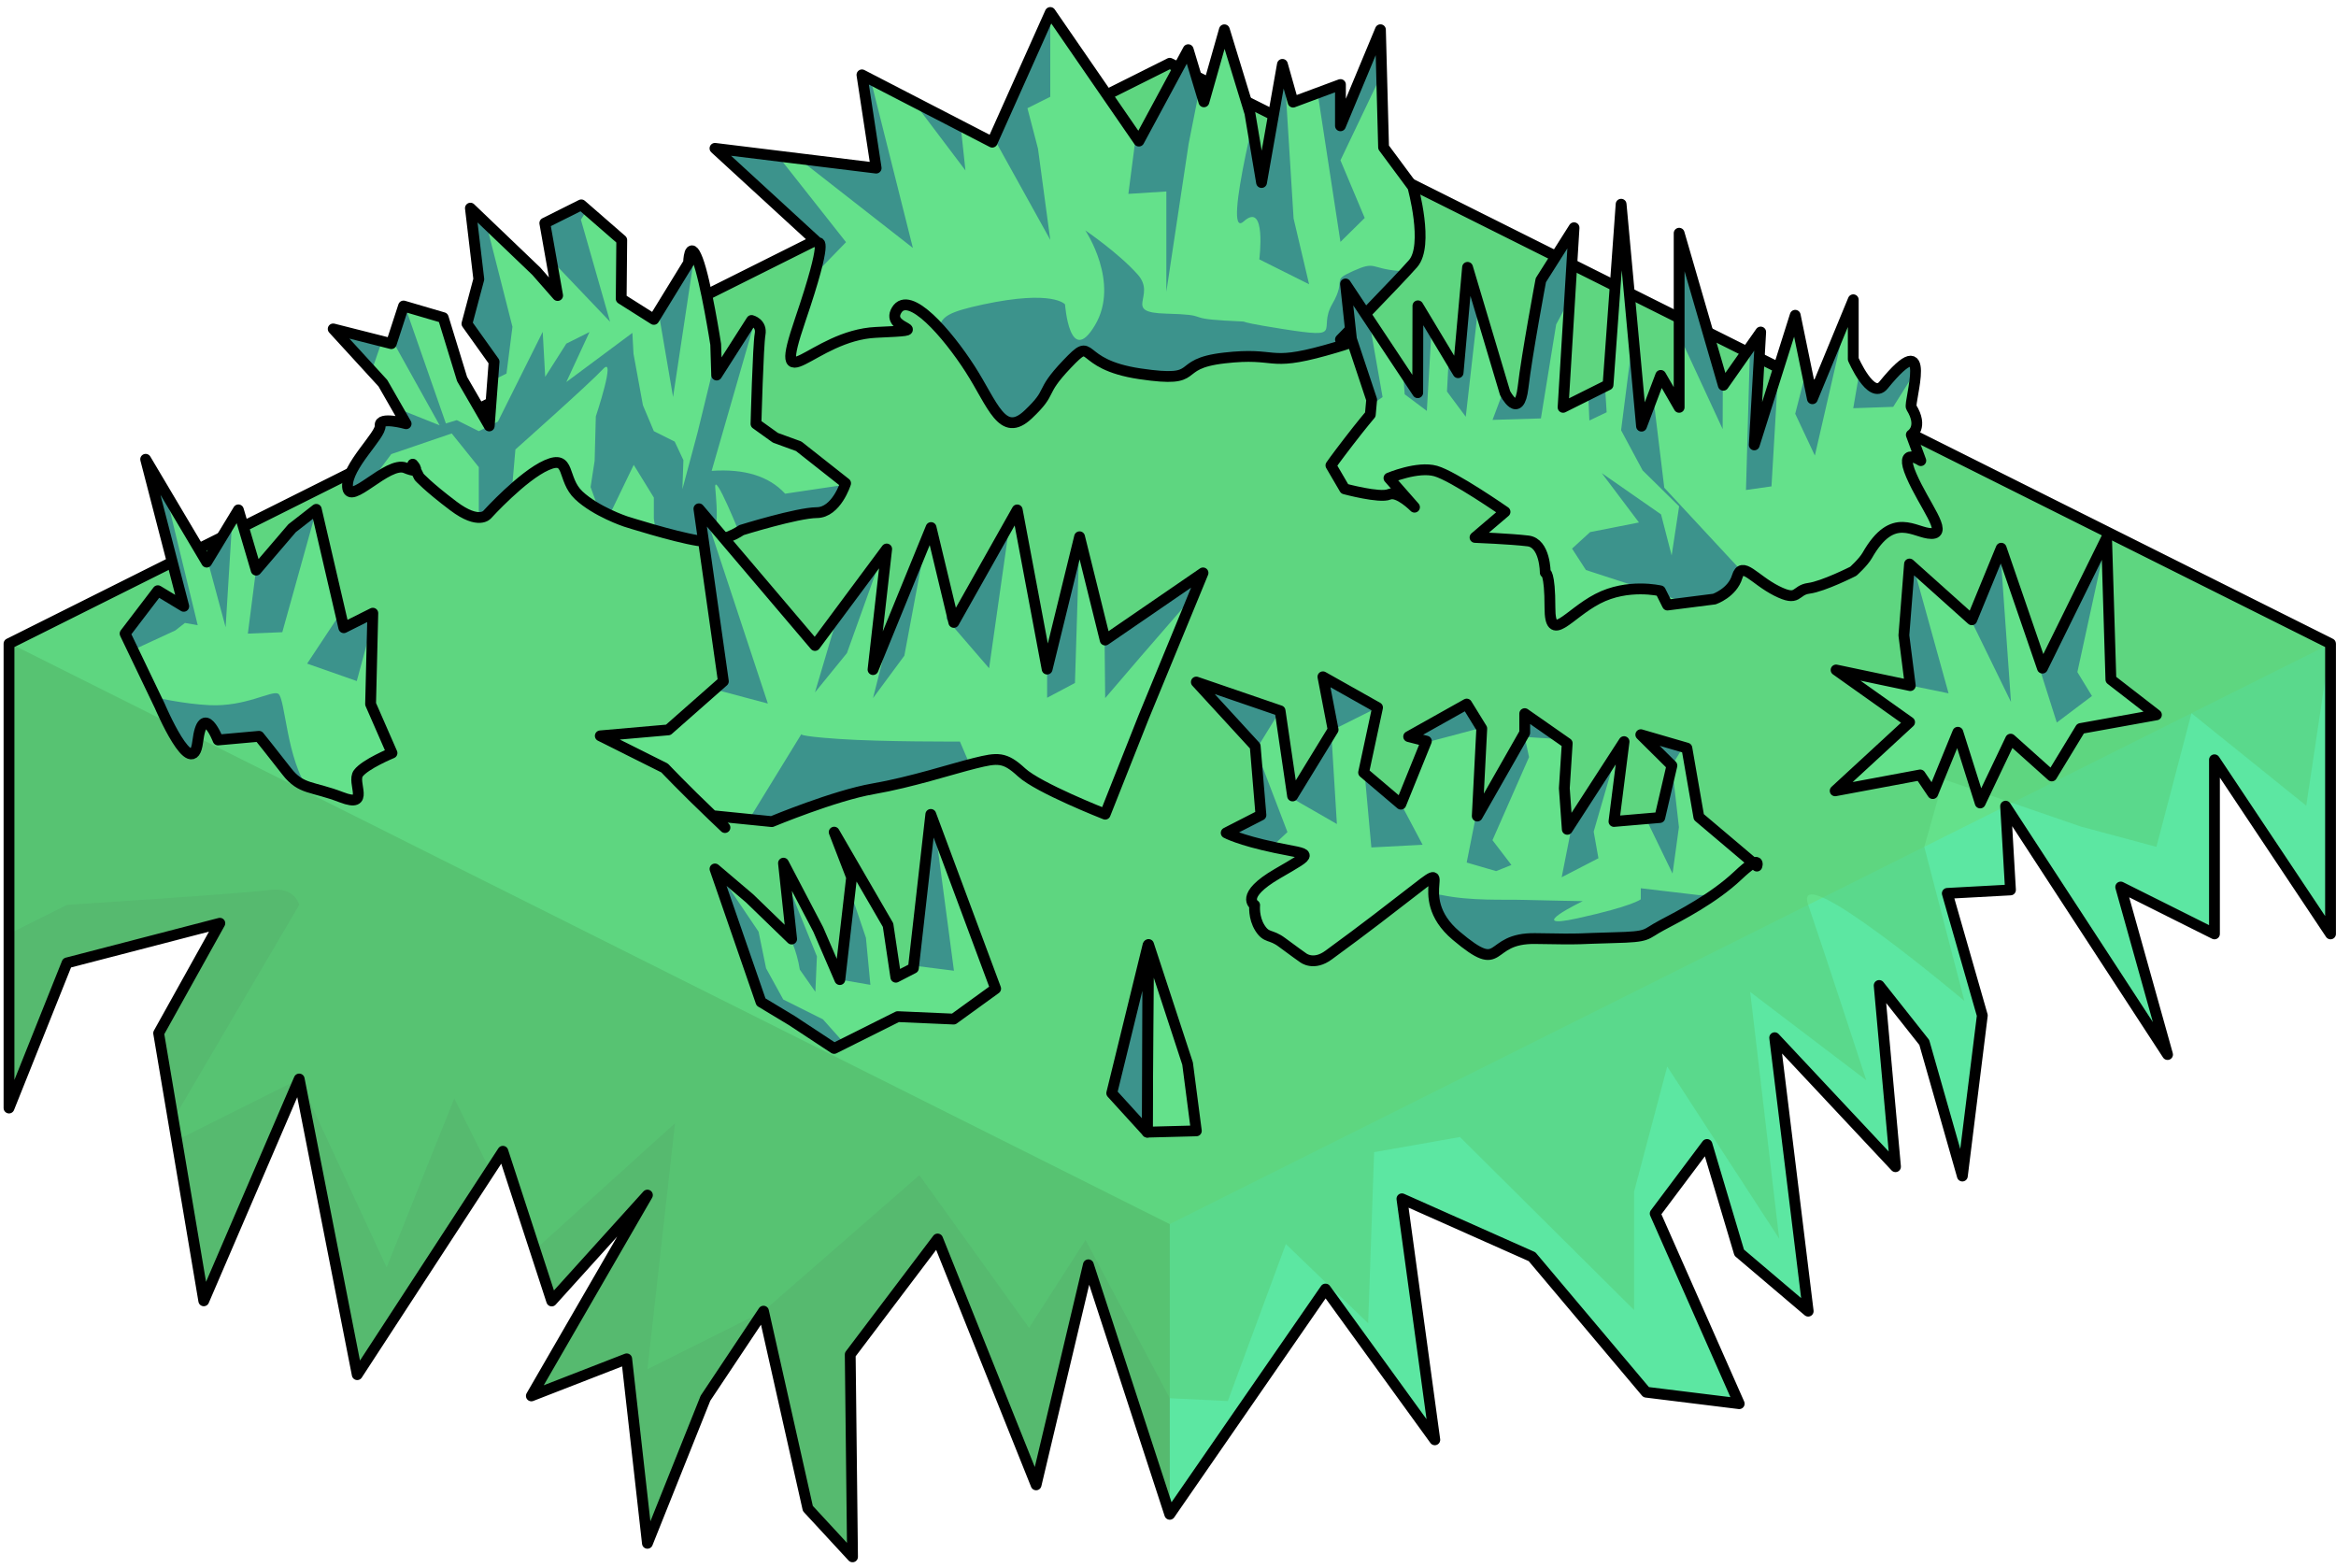 <?xml version="1.0" encoding="UTF-8" standalone="no"?><!DOCTYPE svg PUBLIC "-//W3C//DTD SVG 1.1//EN" "http://www.w3.org/Graphics/SVG/1.1/DTD/svg11.dtd"><svg width="100%" height="100%" viewBox="0 0 216 145" version="1.1" xmlns="http://www.w3.org/2000/svg" xmlns:xlink="http://www.w3.org/1999/xlink" xml:space="preserve" xmlns:serif="http://www.serif.com/" style="fill-rule:evenodd;clip-rule:evenodd;stroke-linecap:round;stroke-linejoin:round;stroke-miterlimit:1.5;"><g id="GrassBlank04"><path d="M215.495,59.517l0,26.832l-10.733,-16.099l0,16.099l-8.67,-4.335l4.333,15.49l-14.975,-22.965l0.45,7.746l-5.842,0.317l3.238,11.289l-1.845,14.847l-3.522,-12.351l-4.17,-5.269l1.51,16.756l-11.172,-11.925l3.099,25.283l-6.377,-5.412l-2.981,-10l-4.79,6.386l7.771,17.581l-8.606,-1.063l-10.553,-12.529l-12.03,-5.352l3.041,22.285l-10.107,-13.941l-14.4,20.828l-7.526,-23.07l-4.833,20.348l-9.107,-22.734l-8.081,10.683l0.214,18.707l-4.131,-4.472l-4.102,-18.245l-5.366,8.05l-5.367,13.416l-1.917,-17.058l-8.816,3.427l6.339,-10.967l4.394,-7.601l-8.851,9.792l-4.514,-13.843l-13.468,20.655l-5.366,-27.337l-8.824,20.511l-4.172,-24.747l5.659,-10.165l-14.13,3.668l-5.366,13.416l0,-42.932l107.331,-53.666l107.331,53.666Z" style="fill:#64e18b;"/><clipPath id="_clip1"><path d="M215.495,59.517l0,26.832l-10.733,-16.099l0,16.099l-8.67,-4.335l4.333,15.49l-14.975,-22.965l0.45,7.746l-5.842,0.317l3.238,11.289l-1.845,14.847l-3.522,-12.351l-4.17,-5.269l1.51,16.756l-11.172,-11.925l3.099,25.283l-6.377,-5.412l-2.981,-10l-4.79,6.386l7.771,17.581l-8.606,-1.063l-10.553,-12.529l-12.03,-5.352l3.041,22.285l-10.107,-13.941l-14.4,20.828l-7.526,-23.07l-4.833,20.348l-9.107,-22.734l-8.081,10.683l0.214,18.707l-4.131,-4.472l-4.102,-18.245l-5.366,8.05l-5.367,13.416l-1.917,-17.058l-8.816,3.427l6.339,-10.967l4.394,-7.601l-8.851,9.792l-4.514,-13.843l-13.468,20.655l-5.366,-27.337l-8.824,20.511l-4.172,-24.747l5.659,-10.165l-14.13,3.668l-5.366,13.416l0,-42.932l107.331,-53.666l107.331,53.666Z"/></clipPath><g clip-path="url(#_clip1)"><path d="M108.164,113.182l0,45.683l-72.924,-1.646l-34.407,-47.118l0,-50.656l107.331,53.737Z" style="fill:#202200;fill-opacity:0.2;"/><path d="M215.495,113.182l0,-53.665l-107.331,53.665l0,53.666l107.331,-53.666Z" style="fill:#3fffff;fill-opacity:0.2;"/><path d="M215.495,59.517l-2.246,14.976l-10.613,-8.547l-3.24,12.354l-6.986,-1.874l-12.709,-4.379l-1.772,6.253l3.709,14.245c0,0 -16.03,-13.515 -14.442,-8.879c1.589,4.636 5.367,16.209 5.367,16.209l-10.733,-8.159l2.682,22.807l-10.352,-15.909l-3.063,11.571l0,10.942l-16.1,-15.995l-7.94,1.397l-0.548,15.825l-7.612,-7.329l-5.366,14.519l-5.367,-0.262l-7.79,-14.628l-5.219,8.124l-10.143,-14.119l-14.414,12.573l-10.733,5.367l2.547,-22.74l-13.28,12.006l-7.129,-14.297l-6.252,15.621l-8.085,-17.423l-13.381,6.69l13.381,-22.79c0,0 -0.374,-1.702 -2.748,-1.374c-2.373,0.329 -18.719,1.374 -18.719,1.374l-5.366,2.683l-0.071,-26.868l107.331,-53.666l107.402,53.702Z" style="fill:#58cc76;fill-opacity:0.5;"/></g><path d="M215.495,59.517l0,26.832l-10.733,-16.099l0,16.099l-8.67,-4.335l4.333,15.49l-14.975,-22.965l0.45,7.746l-5.842,0.317l3.238,11.289l-1.845,14.847l-3.522,-12.351l-4.17,-5.269l1.51,16.756l-11.172,-11.925l3.099,25.283l-6.377,-5.412l-2.981,-10l-4.79,6.386l7.771,17.581l-8.606,-1.063l-10.553,-12.529l-12.03,-5.352l3.041,22.285l-10.107,-13.941l-14.4,20.828l-7.526,-23.07l-4.833,20.348l-9.107,-22.734l-8.081,10.683l0.214,18.707l-4.131,-4.472l-4.102,-18.245l-5.366,8.05l-5.367,13.416l-1.917,-17.058l-8.816,3.427l6.339,-10.967l4.394,-7.601l-8.851,9.792l-4.514,-13.843l-13.468,20.655l-5.366,-27.337l-8.824,20.511l-4.172,-24.747l5.659,-10.165l-14.13,3.668l-5.366,13.416l0,-42.932l107.331,-53.666l107.331,53.666Z" style="fill:none;stroke:#000;stroke-width:1px;"/><path d="M181.034,67.705l2.066,6.539l2.815,-5.901l3.8,3.401l2.664,-4.383l7.017,-1.265l-4.21,-3.262l-0.4,-13.092l-5.931,12.033l-3.813,-11.087l-2.718,6.618l-5.759,-5.157l-0.521,6.596l0.591,4.646l-6.86,-1.444l6.798,4.827l-6.883,6.346l7.86,-1.468l1.164,1.725l2.32,-5.672" style="fill:#3c938c;"/><clipPath id="_clip2"><path d="M181.034,67.705l2.066,6.539l2.815,-5.901l3.8,3.401l2.664,-4.383l7.017,-1.265l-4.21,-3.262l-0.4,-13.092l-5.931,12.033l-3.813,-11.087l-2.718,6.618l-5.759,-5.157l-0.521,6.596l0.591,4.646l-6.86,-1.444l6.798,4.827l-6.883,6.346l7.86,-1.468l1.164,1.725l2.32,-5.672"/></clipPath><g clip-path="url(#_clip2)"><path d="M194.786,49.742l-2.7,12.399l1.35,2.211l-3.253,2.455l-1.52,-4.788l2.061,-7.098l-4.549,-5.154l-1.333,-0.517l1.105,15.654l-3.789,-7.762l-1.429,-5.437l-3.991,0l3.438,12.401l-5.543,-1.131l-4.051,-5.411l-3.386,1.693l2.728,3.069l-0.375,14.207l8.38,-2.553l2.984,3.509l2.794,-1.901l0.959,-2.23l8.458,-1.137l7.506,-6.293l-4.308,-12.749l-1.536,-3.437" style="fill:#64e18b;"/></g><path d="M181.034,67.705l2.066,6.539l2.815,-5.901l3.8,3.401l2.664,-4.383l7.017,-1.265l-4.21,-3.262l-0.4,-13.092l-5.931,12.033l-3.813,-11.087l-2.718,6.618l-5.759,-5.157l-0.521,6.596l0.591,4.646l-6.86,-1.444l6.798,4.827l-6.883,6.346l7.86,-1.468l1.164,1.725l2.32,-5.672" style="fill:none;stroke:#000;stroke-width:1px;"/><path d="M14.593,54.617l2.397,1.445l-3.522,-13.596l5.644,9.508l2.931,-4.831l1.645,5.573l3.316,-3.873l2.243,-1.748l2.543,10.944l2.683,-1.343l-0.206,8.401l1.981,4.529c0,0 -2.464,1.013 -3.112,1.868c-0.648,0.855 1.15,3.263 -1.559,2.221c-2.709,-1.041 -3.738,-0.681 -5.062,-2.391c-1.324,-1.71 -2.565,-3.245 -2.565,-3.245l-3.787,0.34c0,0 -1.408,-3.654 -1.882,0.169c-0.474,3.823 -3.506,-3.317 -3.506,-3.317l-3.209,-6.688l3.027,-3.966Z" style="fill:#3c938c;"/><clipPath id="_clip3"><path d="M14.593,54.617l2.397,1.445l-3.522,-13.596l5.644,9.508l2.931,-4.831l1.645,5.573l3.316,-3.873l2.243,-1.748l2.543,10.944l2.683,-1.343l-0.206,8.401l1.981,4.529c0,0 -2.464,1.013 -3.112,1.868c-0.648,0.855 1.15,3.263 -1.559,2.221c-2.709,-1.041 -3.738,-0.681 -5.062,-2.391c-1.324,-1.71 -2.565,-3.245 -2.565,-3.245l-3.787,0.34c0,0 -1.408,-3.654 -1.882,0.169c-0.474,3.823 -3.506,-3.317 -3.506,-3.317l-3.209,-6.688l3.027,-3.966Z"/></clipPath><g clip-path="url(#_clip3)"><path d="M35.305,54.419l-2.315,8.552l-4.591,-1.612l4.449,-6.72l-3.344,-8.383l-3.401,12.198l-3.185,0.13l0.768,-5.994l-2.003,-7.892l-0.821,13.299l-1.759,-6.524l-1.411,-3.662l-3.32,-6.103l3.91,16.099l-1.182,-0.208l-0.886,0.691l-3.573,1.653l-3.53,3.147c0,0 5.698,1.884 10.227,2.11c3.358,0.168 5.755,-1.379 6.378,-1.061c0.677,0.346 0.748,6.145 2.884,8.954c2.478,3.26 7.01,3.564 7.01,3.564l2.01,-9.805l-2.315,-12.433" style="fill:#64e18b;"/></g><path d="M14.593,54.617l2.397,1.445l-3.522,-13.596l5.644,9.508l2.931,-4.831l1.645,5.573l3.316,-3.873l2.243,-1.748l2.543,10.944l2.683,-1.343l-0.206,8.401l1.981,4.529c0,0 -2.464,1.013 -3.112,1.868c-0.648,0.855 1.15,3.263 -1.559,2.221c-2.709,-1.041 -3.738,-0.681 -5.062,-2.391c-1.324,-1.71 -2.565,-3.245 -2.565,-3.245l-3.787,0.34c0,0 -1.408,-3.654 -1.882,0.169c-0.474,3.823 -3.506,-3.317 -3.506,-3.317l-3.209,-6.688l3.027,-3.966Z" style="fill:none;stroke:#000;stroke-width:1px;"/><path d="M75.647,22.471l-9.536,-8.754l14.903,1.826l-1.314,-8.621l12.047,6.223l5.367,-11.99l8.195,11.891l4.56,-8.453l1.452,4.822l1.892,-6.661l2.358,7.699l1.079,6.423l1.93,-10.925l0.988,3.491l4.378,-1.626l0,3.816l3.698,-8.884l0.29,10.878l2.705,3.649c0,0 1.505,5.408 0.02,7.101c-1.486,1.692 -6.713,7.021 -6.713,7.021c0,0 4.094,-0.53 -1.401,1c-5.495,1.531 -4.376,0.138 -9.332,0.701c-4.956,0.564 -1.727,2.365 -7.804,1.464c-6.078,-0.9 -4.079,-3.698 -6.744,-0.9c-2.664,2.797 -1.199,2.398 -3.597,4.663c-2.398,2.264 -3.271,-0.948 -5.366,-4.204c-2.095,-3.257 -5.636,-7.364 -6.796,-5.444c-1.16,1.921 4.037,1.787 -1.892,2.054c-5.93,0.266 -9.715,6.771 -7.023,-1.144c2.692,-7.915 1.656,-7.116 1.656,-7.116Z" style="fill:#3c938c;"/><clipPath id="_clip4"><path d="M75.647,22.471l-9.536,-8.754l14.903,1.826l-1.314,-8.621l12.047,6.223l5.367,-11.99l8.195,11.891l4.56,-8.453l1.452,4.822l1.892,-6.661l2.358,7.699l1.079,6.423l1.93,-10.925l0.988,3.491l4.378,-1.626l0,3.816l3.698,-8.884l0.29,10.878l2.705,3.649c0,0 1.505,5.408 0.02,7.101c-1.486,1.692 -6.713,7.021 -6.713,7.021c0,0 4.094,-0.53 -1.401,1c-5.495,1.531 -4.376,0.138 -9.332,0.701c-4.956,0.564 -1.727,2.365 -7.804,1.464c-6.078,-0.9 -4.079,-3.698 -6.744,-0.9c-2.664,2.797 -1.199,2.398 -3.597,4.663c-2.398,2.264 -3.271,-0.948 -5.366,-4.204c-2.095,-3.257 -5.636,-7.364 -6.796,-5.444c-1.16,1.921 4.037,1.787 -1.892,2.054c-5.93,0.266 -9.715,6.771 -7.023,-1.144c2.692,-7.915 1.656,-7.116 1.656,-7.116Z"/></clipPath><g clip-path="url(#_clip4)"><path d="M129.313,3.582l-5.367,11.242l2.243,5.329l-2.243,2.212l-2.446,-15.961l-2.92,-2.822l1.032,16.616l1.434,6.084l-4.604,-2.302c0,0 0.688,-5.426 -1.444,-3.507c-2.131,1.918 1.919,-13.536 1.919,-13.536l-4.648,-5.566l-2.358,11.912l-2.064,13.691l0,-9.272l-3.512,0.224l1.752,-13.464l-8.973,-6.246l0,10.733l-2.111,1.055l0.976,3.744l1.135,8.43l-8.867,-15.987l1.024,9.569l-6.508,-8.62l-2.643,-1.322l4.29,17.106l-15.021,-11.738l8.84,11.205l-2.582,2.657c0,0 -9.036,4.164 -6.691,5.976c2.345,1.812 -1.091,6.233 -1.091,6.233c0,0 5.201,-1.088 7.782,-1.476c2.582,-0.387 1.802,2.877 7.681,-1.526c5.878,-4.403 1.085,-4.718 7.585,-6.106c6.5,-1.388 7.566,-0.003 7.566,-0.003c0,0 0.426,5.862 2.771,1.919c2.344,-3.944 -0.895,-8.763 -0.895,-8.763c0,0 3.026,2.048 4.838,4.073c1.812,2.025 -1.514,3.517 2.654,3.624c4.167,0.107 1.663,0.426 5.366,0.639c3.704,0.214 -0.537,-0.152 5.367,0.777c5.904,0.929 3.204,0.112 4.607,-2.304c1.403,-2.416 -0.195,-2.096 1.936,-3.055c2.132,-0.96 1.559,-0.228 4.19,-0.008c2.631,0.221 5.224,-0.791 5.367,-2.683c0.142,-1.892 0,-8.394 0,-8.394l-5.367,-10.389Z" style="fill:#64e18b;"/></g><path d="M75.647,22.471l-9.536,-8.754l14.903,1.826l-1.314,-8.621l12.047,6.223l5.367,-11.99l8.195,11.891l4.56,-8.453l1.452,4.822l1.892,-6.661l2.358,7.699l1.079,6.423l1.93,-10.925l0.988,3.491l4.378,-1.626l0,3.816l3.698,-8.884l0.29,10.878l2.705,3.649c0,0 1.505,5.408 0.02,7.101c-1.486,1.692 -6.713,7.021 -6.713,7.021c0,0 4.094,-0.53 -1.401,1c-5.495,1.531 -4.376,0.138 -9.332,0.701c-4.956,0.564 -1.727,2.365 -7.804,1.464c-6.078,-0.9 -4.079,-3.698 -6.744,-0.9c-2.664,2.797 -1.199,2.398 -3.597,4.663c-2.398,2.264 -3.271,-0.948 -5.366,-4.204c-2.095,-3.257 -5.636,-7.364 -6.796,-5.444c-1.16,1.921 4.037,1.787 -1.892,2.054c-5.93,0.266 -9.715,6.771 -7.023,-1.144c2.692,-7.915 1.656,-7.116 1.656,-7.116Z" style="fill:none;stroke:#000;stroke-width:1px;"/><g><path d="M106.203,87.33l3.608,11.009l0.809,6.222l-4.538,0.118l0.121,-17.349Z" style="fill:#64e18b;stroke:#000;stroke-width:1px;"/><path d="M102.798,101.074l3.284,3.605l0.063,-17.268l-3.347,13.663Z" style="fill:#3c938c;stroke:#000;stroke-width:1px;"/></g><path d="M86.067,75.301l5.997,16.111l-3.885,2.813l-5.17,-0.226l-5.88,2.94l-3.93,-2.587l-2.832,-1.705l-4.256,-12.303l3.198,2.718l3.89,3.764l-0.754,-7.018l3.214,6.136l1.997,4.629l1.087,-9.457l-1.611,-4.175l4.981,8.591l0.72,4.822l1.624,-0.837l1.61,-14.216Z" style="fill:#3c938c;"/><clipPath id="_clip5"><path d="M86.067,75.301l5.997,16.111l-3.885,2.813l-5.17,-0.226l-5.88,2.94l-3.93,-2.587l-2.832,-1.705l-4.256,-12.303l3.198,2.718l3.89,3.764l-0.754,-7.018l3.214,6.136l1.997,4.629l1.087,-9.457l-1.611,-4.175l4.981,8.591l0.72,4.822l1.624,-0.837l1.61,-14.216Z"/></clipPath><g clip-path="url(#_clip5)"><path d="M85.992,73.035l2.215,16.719l-4.385,-0.555l-1.709,-12.781l-5.428,0.299l3.384,9.991l0.412,4.351l-2.825,-0.486l-1.571,-8.128l-3.97,-2.472l3.421,8.452l-0.142,3.279l-1.44,-2.056c-0.256,-1.668 -0.941,-3.371 -2.055,-5.11l-6.623,-5.602l4.865,7.207l0.695,3.383l1.588,2.888l3.669,1.834l1.563,1.75c0,0 2.531,2.882 3.824,2.999c1.294,0.118 7.056,-0.059 8.409,-0.588c1.352,-0.529 6.611,-3.888 6.611,-3.888l-3.184,-11.778l-7.324,-9.708Z" style="fill:#64e18b;"/></g><path d="M86.067,75.301l5.997,16.111l-3.885,2.813l-5.17,-0.226l-5.88,2.94l-3.93,-2.587l-2.832,-1.705l-4.256,-12.303l3.198,2.718l3.89,3.764l-0.754,-7.018l3.214,6.136l1.997,4.629l1.087,-9.457l-1.611,-4.175l4.981,8.591l0.72,4.822l1.624,-0.837l1.61,-14.216Z" style="fill:none;stroke:#000;stroke-width:1px;"/><path d="M155.263,21.564l4.084,14.058l3.456,-4.922l-0.593,10.437l3.786,-11.986l1.589,7.718l3.778,-9.153l0,5.496c0,0 1.647,3.813 2.793,2.403c4.748,-5.842 2.307,1.621 2.574,2.049c1.143,1.835 0,2.542 0,2.542l0.878,2.385c0,0 -2.063,-1.386 -0.878,1.362c1.184,2.748 3.425,5.385 1.867,5.378c-1.558,-0.008 -3.542,-2.188 -5.941,2.023c-0.363,0.637 -1.293,1.467 -1.293,1.467c0,0 -2.767,1.4 -4.103,1.574c-1.336,0.174 -0.903,1.291 -2.993,0.233c-2.09,-1.058 -3.186,-2.807 -3.637,-1.308c-0.452,1.499 -2.112,2.071 -2.112,2.071l-4.335,0.552l-0.656,-1.312c0,0 -3.01,-0.723 -5.798,0.732c-2.788,1.454 -4.412,4.202 -4.412,0.83c0,-3.372 -0.434,-3.253 -0.434,-3.253c0,0 0.003,-2.73 -1.592,-2.923c-1.596,-0.194 -4.903,-0.325 -4.903,-0.325l2.776,-2.367c0,0 -4.739,-3.297 -6.413,-3.772c-1.674,-0.474 -4.321,0.65 -4.321,0.65l2.363,2.692c0,0 -1.512,-1.544 -2.363,-1.181c-0.85,0.362 -4.097,-0.512 -4.097,-0.512l-1.269,-2.172c0,0 0.394,-0.576 1.643,-2.2c1.249,-1.623 1.999,-2.498 1.999,-2.498l0.125,-1.373l-1.869,-5.611l-0.548,-5.092l6.675,10.054l0.018,-8.034l3.717,6.185l0.874,-9.742l3.466,11.615c0,0 1.301,2.581 1.666,-0.52c0.364,-3.102 1.645,-9.911 1.645,-9.911l3.07,-4.846l-1.015,16.607l4.158,-2.079l1.209,-16.704l1.887,20.523l1.775,-4.694l1.704,2.954l0,-16.1Z" style="fill:#3c938c;"/><clipPath id="_clip6"><path d="M155.263,21.564l4.084,14.058l3.456,-4.922l-0.593,10.437l3.786,-11.986l1.589,7.718l3.778,-9.153l0,5.496c0,0 1.647,3.813 2.793,2.403c4.748,-5.842 2.307,1.621 2.574,2.049c1.143,1.835 0,2.542 0,2.542l0.878,2.385c0,0 -2.063,-1.386 -0.878,1.362c1.184,2.748 3.425,5.385 1.867,5.378c-1.558,-0.008 -3.542,-2.188 -5.941,2.023c-0.363,0.637 -1.293,1.467 -1.293,1.467c0,0 -2.767,1.4 -4.103,1.574c-1.336,0.174 -0.903,1.291 -2.993,0.233c-2.09,-1.058 -3.186,-2.807 -3.637,-1.308c-0.452,1.499 -2.112,2.071 -2.112,2.071l-4.335,0.552l-0.656,-1.312c0,0 -3.01,-0.723 -5.798,0.732c-2.788,1.454 -4.412,4.202 -4.412,0.83c0,-3.372 -0.434,-3.253 -0.434,-3.253c0,0 0.003,-2.73 -1.592,-2.923c-1.596,-0.194 -4.903,-0.325 -4.903,-0.325l2.776,-2.367c0,0 -4.739,-3.297 -6.413,-3.772c-1.674,-0.474 -4.321,0.65 -4.321,0.65l2.363,2.692c0,0 -1.512,-1.544 -2.363,-1.181c-0.85,0.362 -4.097,-0.512 -4.097,-0.512l-1.269,-2.172c0,0 0.394,-0.576 1.643,-2.2c1.249,-1.623 1.999,-2.498 1.999,-2.498l0.125,-1.373l-1.869,-5.611l-0.548,-5.092l6.675,10.054l0.018,-8.034l3.717,6.185l0.874,-9.742l3.466,11.615c0,0 1.301,2.581 1.666,-0.52c0.364,-3.102 1.645,-9.911 1.645,-9.911l3.07,-4.846l-1.015,16.607l4.158,-2.079l1.209,-16.704l1.887,20.523l1.775,-4.694l1.704,2.954l0,-16.1Z"/></clipPath><g clip-path="url(#_clip6)"><path d="M179.173,31.076l-4.116,6.541l-3.694,0.127l1.776,-10.359l-1.776,-0.703l-3.55,15.44l-1.817,-3.866l2.411,-9.4l-3.58,-1.341l-1.025,17.456l-2.358,0.335l0.423,-15.073l-2.541,-2.848l-0.039,12.291l-8.21,-17.727l2.813,23.149l12.106,13.046l14.931,-7.648l-1.754,-19.42Z" style="fill:#64e18b;"/><path d="M146.386,25.33l-2.494,4.668l-1.41,8.69l-4.473,0.135l1.155,-3.069l1.339,-9.145l-3.325,-2.558l-1.645,14.481l-1.736,-2.331l0.506,-9.523l-1.765,0.882l-0.604,10.432l-2.046,-1.535l-0.907,-11.934l-2.802,2.726l1.663,9.464l-2.794,1.943l-8.514,6.476c0,0 11.061,5.503 12.559,6.28c1.498,0.776 8.852,7.427 8.852,7.427l13.173,2.364l4.145,-5.69l-8.618,-2.807l-1.282,-1.981l1.669,-1.527l4.516,-0.89l-3.435,-4.561l5.479,3.814l0.98,3.796l0.691,-4.541l-3.377,-3.325l-1.989,-3.709l1.669,-13.109l0.463,-8.858l-2.693,0.785l-1.25,11.919l0.475,7.601l-1.596,0.761l-0.579,-13.551Z" style="fill:#64e18b;"/></g><path d="M155.263,21.564l4.084,14.058l3.456,-4.922l-0.593,10.437l3.786,-11.986l1.589,7.718l3.778,-9.153l0,5.496c0,0 1.647,3.813 2.793,2.403c4.748,-5.842 2.307,1.621 2.574,2.049c1.143,1.835 0,2.542 0,2.542l0.878,2.385c0,0 -2.063,-1.386 -0.878,1.362c1.184,2.748 3.425,5.385 1.867,5.378c-1.558,-0.008 -3.542,-2.188 -5.941,2.023c-0.363,0.637 -1.293,1.467 -1.293,1.467c0,0 -2.767,1.4 -4.103,1.574c-1.336,0.174 -0.903,1.291 -2.993,0.233c-2.09,-1.058 -3.186,-2.807 -3.637,-1.308c-0.452,1.499 -2.112,2.071 -2.112,2.071l-4.335,0.552l-0.656,-1.312c0,0 -3.01,-0.723 -5.798,0.732c-2.788,1.454 -4.412,4.202 -4.412,0.83c0,-3.372 -0.434,-3.253 -0.434,-3.253c0,0 0.003,-2.73 -1.592,-2.923c-1.596,-0.194 -4.903,-0.325 -4.903,-0.325l2.776,-2.367c0,0 -4.739,-3.297 -6.413,-3.772c-1.674,-0.474 -4.321,0.65 -4.321,0.65l2.363,2.692c0,0 -1.512,-1.544 -2.363,-1.181c-0.85,0.362 -4.097,-0.512 -4.097,-0.512l-1.269,-2.172c0,0 0.394,-0.576 1.643,-2.2c1.249,-1.623 1.999,-2.498 1.999,-2.498l0.125,-1.373l-1.869,-5.611l-0.548,-5.092l6.675,10.054l0.018,-8.034l3.717,6.185l0.874,-9.742l3.466,11.615c0,0 1.301,2.581 1.666,-0.52c0.364,-3.102 1.645,-9.911 1.645,-9.911l3.07,-4.846l-1.015,16.607l4.158,-2.079l1.209,-16.704l1.887,20.523l1.775,-4.694l1.704,2.954l0,-16.1Z" style="fill:none;stroke:#000;stroke-width:1px;"/><path d="M44.273,25.814l-0.777,-6.569l6.088,5.826l1.977,2.253l-1.185,-6.695l3.375,-1.688l3.739,3.255l-0.051,5.426l3.02,1.909l3.207,-5.223c0,0 0.07,-2.311 0.839,-0.302c0.769,2.009 1.673,7.835 1.673,7.835l0.089,2.836l3.225,-5.046c0,0 0.976,0.243 0.789,1.277c-0.186,1.034 -0.379,8.282 -0.379,8.282l1.8,1.29l2.149,0.782l4.338,3.422c0,0 -0.849,2.703 -2.664,2.715c-1.814,0.012 -6.974,1.619 -6.974,1.619c0,0 -1.801,1.324 -4.046,0.963c-2.245,-0.36 -6.665,-1.766 -6.665,-1.766c0,0 -2.712,-0.904 -4.319,-2.411c-1.607,-1.507 -0.716,-3.791 -2.97,-2.799c-2.253,0.991 -5.491,4.56 -5.491,4.56c0,0 -0.759,1.008 -3.13,-0.778c-2.372,-1.787 -3.175,-2.691 -3.175,-2.691l-0.589,-1.177c0,0 0.959,1.013 -0.683,0.342c-1.641,-0.672 -5.239,3.648 -5.349,1.739c-0.109,-1.908 3.129,-4.769 3.017,-5.649c-0.113,-0.88 2.401,-0.171 2.401,-0.171l-2.149,-3.749l-4.595,-5.018l5.373,1.36l1.133,-3.479l3.671,1.077l1.742,5.675l2.511,4.337l0.448,-5.934l-2.511,-3.516l1.098,-4.119Z" style="fill:#3c938c;"/><clipPath id="_clip7"><path d="M44.273,25.814l-0.777,-6.569l6.088,5.826l1.977,2.253l-1.185,-6.695l3.375,-1.688l3.739,3.255l-0.051,5.426l3.02,1.909l3.207,-5.223c0,0 0.07,-2.311 0.839,-0.302c0.769,2.009 1.673,7.835 1.673,7.835l0.089,2.836l3.225,-5.046c0,0 0.976,0.243 0.789,1.277c-0.186,1.034 -0.379,8.282 -0.379,8.282l1.8,1.29l2.149,0.782l4.338,3.422c0,0 -0.849,2.703 -2.664,2.715c-1.814,0.012 -6.974,1.619 -6.974,1.619c0,0 -1.801,1.324 -4.046,0.963c-2.245,-0.36 -6.665,-1.766 -6.665,-1.766c0,0 -2.712,-0.904 -4.319,-2.411c-1.607,-1.507 -0.716,-3.791 -2.97,-2.799c-2.253,0.991 -5.491,4.56 -5.491,4.56c0,0 -0.759,1.008 -3.13,-0.778c-2.372,-1.787 -3.175,-2.691 -3.175,-2.691l-0.589,-1.177c0,0 0.959,1.013 -0.683,0.342c-1.641,-0.672 -5.239,3.648 -5.349,1.739c-0.109,-1.908 3.129,-4.769 3.017,-5.649c-0.113,-0.88 2.401,-0.171 2.401,-0.171l-2.149,-3.749l-4.595,-5.018l5.373,1.36l1.133,-3.479l3.671,1.077l1.742,5.675l2.511,4.337l0.448,-5.934l-2.511,-3.516l1.098,-4.119Z"/></clipPath><g clip-path="url(#_clip7)"><path d="M70.131,28.516l-4.327,15.019c3.04,-0.207 5.308,0.493 6.794,2.112l5.792,-0.862l-1.746,5.338l-8.093,-0.402c0,0 -2.556,-6.391 -2.414,-4.602c0.141,1.79 0.613,5.406 -1.632,7.315c-2.245,1.908 -4.542,0.749 -4.046,-0.429c0.495,-1.179 0,-4.047 0,-4.047l0,-1.953l-1.861,-3.023l-2.186,4.53l0,2.469l-1.803,-4.947l0.375,-2.431l0.109,-4.101c0,0 1.912,-5.72 0.672,-4.382c-1.24,1.338 -8.107,7.438 -8.107,7.438l-0.429,4.922l-2.956,4.648l0,-7.936l-2.505,-3.114l-5.587,1.909l-4.96,6.629l-1.01,-1.719l1.923,-6.116l3.564,-10.354l4.956,8.901l1.58,-0.482l2.039,1.02l1.769,-0.885l4.141,-8.299l0.23,4.161l1.953,-3.07l2.142,-1.071l-2.142,4.622l6.108,-4.543l0.104,1.932l0.87,4.754l1.011,2.399l1.928,0.964l0.805,1.715l-0.093,2.687l1.406,-5.254l1.718,-7.041l1.26,-3.306l-2.978,-7.974l-2.268,15.052l-1.778,-10.392l-1.011,-4.42l-3.795,-4.666l-1.94,3.077l2.699,9.442l-7.371,-7.732l-2.049,-2.231l-2.719,-1.808l3.112,12.238l-0.551,4.322l-2.561,1.28l0,-2.411l-4.046,-6.796l-2.761,1.758l3.764,10.782l-0.576,0.176l-19.862,-7.953l17.918,29.987l44.628,-1.964l1.399,-12.489l-14.606,-18.393Z" style="fill:#64e18b;"/></g><path d="M44.273,25.814l-0.777,-6.569l6.088,5.826l1.977,2.253l-1.185,-6.695l3.375,-1.688l3.739,3.255l-0.051,5.426l3.02,1.909l3.207,-5.223c0,0 0.07,-2.311 0.839,-0.302c0.769,2.009 1.673,7.835 1.673,7.835l0.089,2.836l3.225,-5.046c0,0 0.976,0.243 0.789,1.277c-0.186,1.034 -0.379,8.282 -0.379,8.282l1.8,1.29l2.149,0.782l4.338,3.422c0,0 -0.849,2.703 -2.664,2.715c-1.814,0.012 -6.974,1.619 -6.974,1.619c0,0 -1.801,1.324 -4.046,0.963c-2.245,-0.36 -6.665,-1.766 -6.665,-1.766c0,0 -2.712,-0.904 -4.319,-2.411c-1.607,-1.507 -0.716,-3.791 -2.97,-2.799c-2.253,0.991 -5.491,4.56 -5.491,4.56c0,0 -0.759,1.008 -3.13,-0.778c-2.372,-1.787 -3.175,-2.691 -3.175,-2.691l-0.589,-1.177c0,0 0.959,1.013 -0.683,0.342c-1.641,-0.672 -5.239,3.648 -5.349,1.739c-0.109,-1.908 3.129,-4.769 3.017,-5.649c-0.113,-0.88 2.401,-0.171 2.401,-0.171l-2.149,-3.749l-4.595,-5.018l5.373,1.36l1.133,-3.479l3.671,1.077l1.742,5.675l2.511,4.337l0.448,-5.934l-2.511,-3.516l1.098,-4.119Z" style="fill:none;stroke:#000;stroke-width:1px;"/><path d="M66.887,62.995l-2.262,-15.952l10.733,12.638l6.63,-8.921l-1.263,11.152l5.366,-13.134l2.105,8.772l5.863,-10.403l2.765,14.717l2.999,-12.233l2.368,9.549l9.048,-6.209l-5.498,13.351l-3.55,8.958c0,0 -6.164,-2.417 -7.732,-3.866c-1.567,-1.449 -2.207,-1.365 -4.303,-0.849c-2.097,0.516 -5.862,1.755 -9.431,2.374c-3.569,0.62 -9.358,3.029 -9.358,3.029l-5.487,-0.551c0,0 2.602,2.478 0,0c-2.602,-2.478 -4.426,-4.406 -4.426,-4.406l-5.947,-2.973l6.284,-0.551l5.096,-4.492Z" style="fill:#3c938c;"/><clipPath id="_clip8"><path d="M66.887,62.995l-2.262,-15.952l10.733,12.638l6.63,-8.921l-1.263,11.152l5.366,-13.134l2.105,8.772l5.863,-10.403l2.765,14.717l2.999,-12.233l2.368,9.549l9.048,-6.209l-5.498,13.351l-3.55,8.958c0,0 -6.164,-2.417 -7.732,-3.866c-1.567,-1.449 -2.207,-1.365 -4.303,-0.849c-2.097,0.516 -5.862,1.755 -9.431,2.374c-3.569,0.62 -9.358,3.029 -9.358,3.029l-5.487,-0.551c0,0 2.602,2.478 0,0c-2.602,-2.478 -4.426,-4.406 -4.426,-4.406l-5.947,-2.973l6.284,-0.551l5.096,-4.492Z"/></clipPath><g clip-path="url(#_clip8)"><path d="M112.924,52.123l-7.515,8.667l-3.218,3.757c0,0 -0.118,-8.831 0,-8.831c0.117,0 -2.302,-8.419 -2.302,-8.419l-0.492,15.853l-2.573,1.364l0,-9.541l-2.882,-10.65l-2.484,17.465l-3.956,-4.585l2.459,-9.504l-3.87,-0.284l-2.47,13.213l-2.896,3.919l3.124,-12.295l-1.536,-3.01l-4,11.144l-2.955,3.632l3.322,-11.226l-14.055,-7.028l6.376,19.288l-8.315,-2.219l-15.764,5.026l9.049,11.144l11.167,0.217l6.978,-11.369c0,0 -0.646,0.192 3.427,0.472c4.073,0.28 11.217,0.242 11.217,0.242l0.949,2.223l8.11,6.678l13.05,-1.159l2.055,-24.184Z" style="fill:#64e18b;"/></g><path d="M66.887,62.995l-2.262,-15.952l10.733,12.638l6.63,-8.921l-1.263,11.152l5.366,-13.134l2.105,8.772l5.863,-10.403l2.765,14.717l2.999,-12.233l2.368,9.549l9.048,-6.209l-5.498,13.351l-3.55,8.958c0,0 -6.164,-2.417 -7.732,-3.866c-1.567,-1.449 -2.207,-1.365 -4.303,-0.849c-2.097,0.516 -5.862,1.755 -9.431,2.374c-3.569,0.62 -9.358,3.029 -9.358,3.029l-5.487,-0.551c0,0 2.602,2.478 0,0c-2.602,-2.478 -4.426,-4.406 -4.426,-4.406l-5.947,-2.973l6.284,-0.551l5.096,-4.492Z" style="fill:none;stroke:#000;stroke-width:1px;"/><path d="M110.62,63.063l7.744,2.655l1.155,7.877l3.749,-6.123l-0.943,-4.895l5.05,2.842l-1.288,6.01l3.447,2.925l2.359,-5.828l-1.641,-0.418l5.367,-3.009l1.394,2.262l-0.417,8.093l4.389,-7.7l0,-1.77l3.93,2.743l-0.268,4.155l0.274,3.799l5.249,-8.108l-0.933,7.381l4.238,-0.362l1.12,-4.807l-2.877,-2.854l4.26,1.239l1.107,6.372l5.366,4.538c0,0 0.455,-1.215 -1.77,0.885c-2.225,2.1 -5.322,3.693 -7.004,4.578c-1.681,0.885 -1.055,1.075 -4.466,1.157c-3.411,0.082 -2.526,0.171 -7.216,0.082c-4.691,-0.088 -2.833,3.54 -7.346,-0.265c-4.514,-3.806 0.499,-7.612 -4.397,-3.806c-4.896,3.806 -5.958,4.514 -7.374,5.576c-1.416,1.062 -2.39,0.265 -2.39,0.265c0,0 -0.885,-0.619 -1.947,-1.416c-1.062,-0.796 -1.416,-0.354 -2.036,-1.327c-0.619,-0.974 -0.491,-2.115 -0.491,-2.115c0,0 -1.435,-0.852 2.095,-2.909c3.53,-2.057 3.176,-1.703 -0.188,-2.411c-3.363,-0.708 -4.54,-1.363 -4.54,-1.363l3.213,-1.646l-0.531,-6.372l-5.443,-5.93Z" style="fill:#3c938c;"/><clipPath id="_clip9"><path d="M110.62,63.063l7.744,2.655l1.155,7.877l3.749,-6.123l-0.943,-4.895l5.05,2.842l-1.288,6.01l3.447,2.925l2.359,-5.828l-1.641,-0.418l5.367,-3.009l1.394,2.262l-0.417,8.093l4.389,-7.7l0,-1.77l3.93,2.743l-0.268,4.155l0.274,3.799l5.249,-8.108l-0.933,7.381l4.238,-0.362l1.12,-4.807l-2.877,-2.854l4.26,1.239l1.107,6.372l5.366,4.538c0,0 0.455,-1.215 -1.77,0.885c-2.225,2.1 -5.322,3.693 -7.004,4.578c-1.681,0.885 -1.055,1.075 -4.466,1.157c-3.411,0.082 -2.526,0.171 -7.216,0.082c-4.691,-0.088 -2.833,3.54 -7.346,-0.265c-4.514,-3.806 0.499,-7.612 -4.397,-3.806c-4.896,3.806 -5.958,4.514 -7.374,5.576c-1.416,1.062 -2.39,0.265 -2.39,0.265c0,0 -0.885,-0.619 -1.947,-1.416c-1.062,-0.796 -1.416,-0.354 -2.036,-1.327c-0.619,-0.974 -0.491,-2.115 -0.491,-2.115c0,0 -1.435,-0.852 2.095,-2.909c3.53,-2.057 3.176,-1.703 -0.188,-2.411c-3.363,-0.708 -4.54,-1.363 -4.54,-1.363l3.213,-1.646l-0.531,-6.372l-5.443,-5.93Z"/></clipPath><g clip-path="url(#_clip9)"><path d="M157.085,66.664l-2.49,4.121l0.649,5.691l-0.59,4.295l-2.936,-6.058l-1.895,-6.314l-2.461,8.493l0.438,2.463l-3.398,1.756l0.963,-4.871l0.987,-7.761l-5.367,-0.339l0.399,1.864l-3.381,7.681l1.754,2.293l-1.416,0.566l-2.722,-0.793l0.797,-4.017l1.529,-5.952l-1.031,-2.471l-5.531,1.47l-1.821,5.588l1.982,3.74l-4.74,0.247l-0.632,-6.969l3.065,-6.899l-6.149,3.074l0.529,8.628l-4.098,-2.355l0,-7.451l-1.116,-0.737l-2.266,3.682l2.909,7.606l-1.493,1.4c0,0 -5.401,8.48 -5.051,8.97c0.35,0.49 -0.108,4.671 4.227,4.903c4.336,0.231 10.275,-1.45 11.582,-2.365c1.307,-0.915 2.27,-7.656 4.989,-7.09c2.719,0.567 5.684,0.397 7.685,0.454c2.001,0.056 5.367,0.113 5.367,0.113c0,0 -5.632,2.719 -0.477,1.586c5.154,-1.133 5.843,-1.756 5.843,-1.756l0,-1.02l5.367,0.633l8.275,-0.066l-0.062,-6.56l-8.213,-9.473" style="fill:#64e18b;"/></g><path d="M110.62,63.063l7.744,2.655l1.155,7.877l3.749,-6.123l-0.943,-4.895l5.05,2.842l-1.288,6.01l3.447,2.925l2.359,-5.828l-1.641,-0.418l5.367,-3.009l1.394,2.262l-0.417,8.093l4.389,-7.7l0,-1.77l3.93,2.743l-0.268,4.155l0.274,3.799l5.249,-8.108l-0.933,7.381l4.238,-0.362l1.12,-4.807l-2.877,-2.854l4.26,1.239l1.107,6.372l5.366,4.538c0,0 0.455,-1.215 -1.77,0.885c-2.225,2.1 -5.322,3.693 -7.004,4.578c-1.681,0.885 -1.055,1.075 -4.466,1.157c-3.411,0.082 -2.526,0.171 -7.216,0.082c-4.691,-0.088 -2.833,3.54 -7.346,-0.265c-4.514,-3.806 0.499,-7.612 -4.397,-3.806c-4.896,3.806 -5.958,4.514 -7.374,5.576c-1.416,1.062 -2.39,0.265 -2.39,0.265c0,0 -0.885,-0.619 -1.947,-1.416c-1.062,-0.796 -1.416,-0.354 -2.036,-1.327c-0.619,-0.974 -0.491,-2.115 -0.491,-2.115c0,0 -1.435,-0.852 2.095,-2.909c3.53,-2.057 3.176,-1.703 -0.188,-2.411c-3.363,-0.708 -4.54,-1.363 -4.54,-1.363l3.213,-1.646l-0.531,-6.372l-5.443,-5.93Z" style="fill:none;stroke:#000;stroke-width:1px;"/></g></svg>